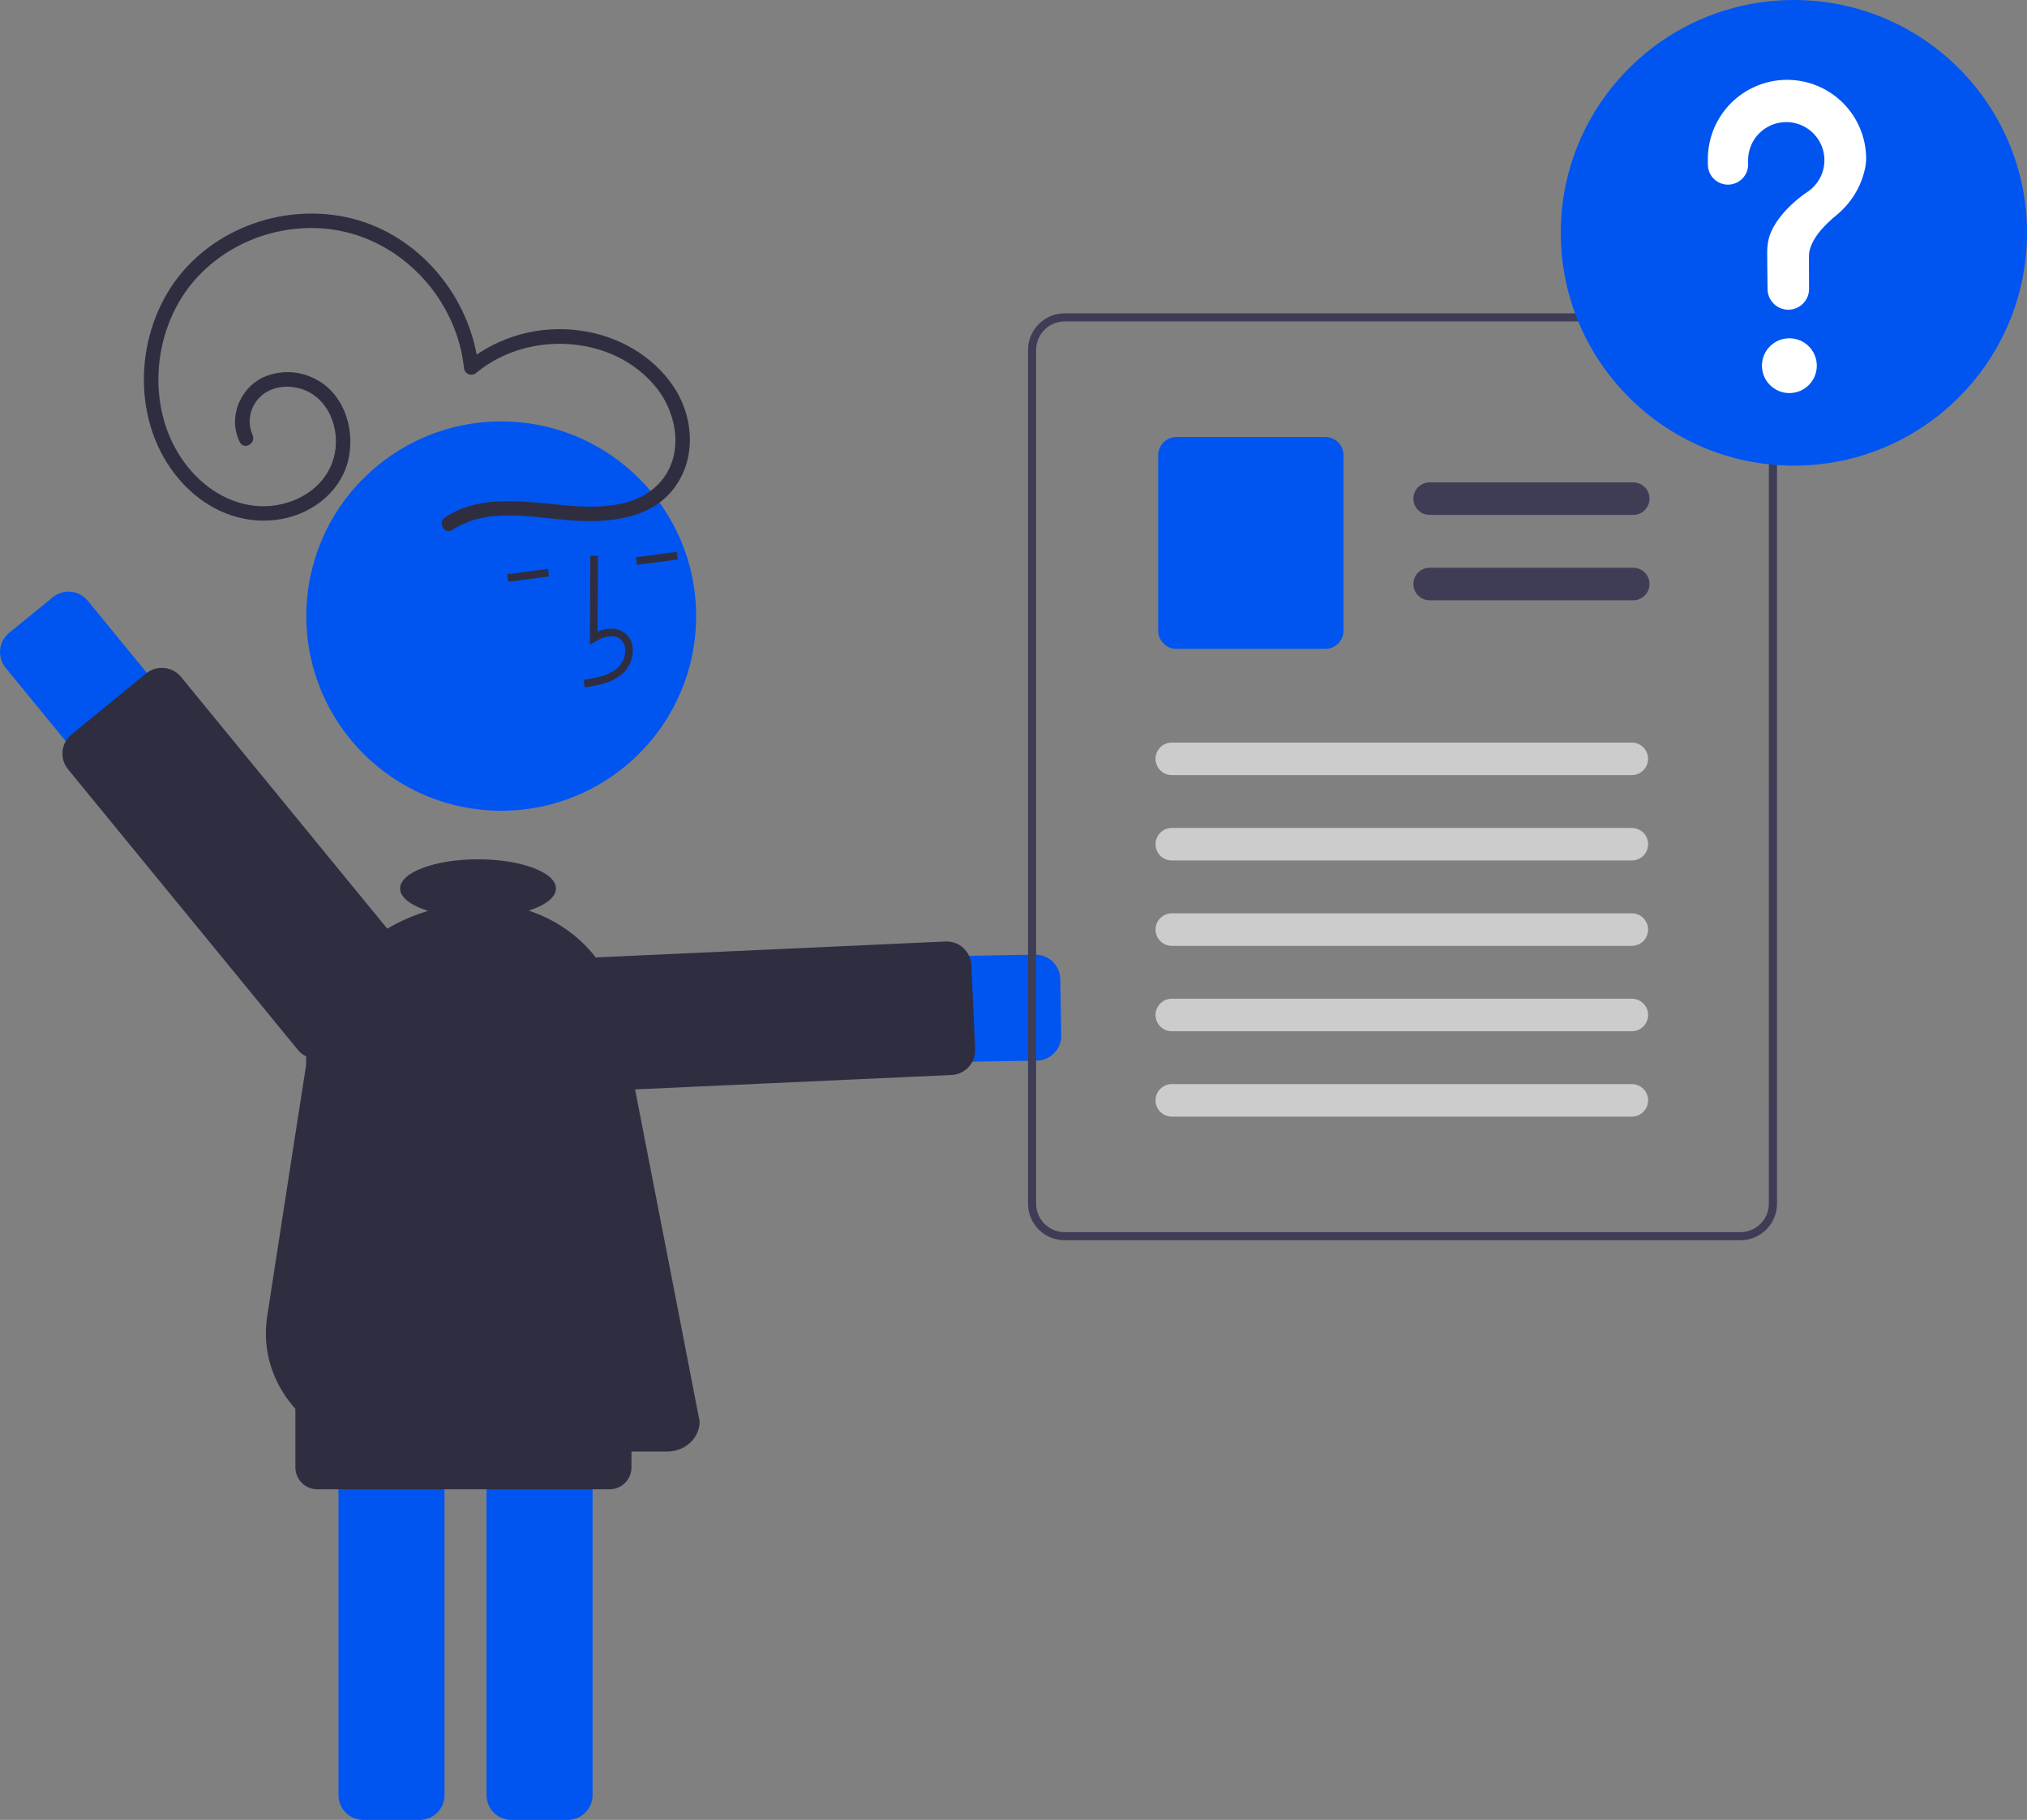 <svg width="245" height="220" viewBox="0 0 245 220" fill="none" xmlns="http://www.w3.org/2000/svg">
<rect x="0" y="0" width="245" height="220" fill="#808080" stroke="none"/>
<g clip-path="url(#clip0_2508_21659)">
<path d="M125.32 128.209L71.914 129.147C71.071 129.164 70.233 129.014 69.448 128.707C68.663 128.399 67.947 127.941 67.339 127.356C66.732 126.772 66.246 126.074 65.909 125.302C65.573 124.529 65.392 123.699 65.377 122.856C65.362 122.014 65.514 121.178 65.823 120.394C66.132 119.611 66.593 118.896 67.18 118.291C67.766 117.685 68.466 117.202 69.24 116.867C70.013 116.532 70.846 116.353 71.689 116.34L125.095 115.402C125.891 115.388 126.66 115.691 127.233 116.243C127.806 116.796 128.136 117.553 128.15 118.348L128.27 125.158C128.283 125.918 128.007 126.655 127.496 127.22C126.986 127.785 126.28 128.135 125.521 128.199C125.455 128.204 125.388 128.208 125.32 128.209Z" fill="#0055F1"/>
<path d="M115.006 129.949L71.191 131.947C70.797 131.965 70.404 131.906 70.033 131.772C69.662 131.638 69.321 131.432 69.03 131.167C68.739 130.901 68.503 130.581 68.335 130.224C68.168 129.868 68.073 129.482 68.055 129.088L67.591 118.942C67.555 118.147 67.836 117.371 68.373 116.783C68.909 116.195 69.658 115.845 70.454 115.809L114.269 113.811C114.663 113.793 115.056 113.852 115.427 113.986C115.798 114.12 116.139 114.326 116.43 114.591C116.721 114.857 116.957 115.177 117.125 115.534C117.292 115.89 117.387 116.276 117.405 116.67L117.869 126.816C117.903 127.591 117.637 128.349 117.124 128.932C116.612 129.515 115.893 129.877 115.12 129.942C115.082 129.945 115.044 129.948 115.006 129.949Z" fill="#2F2E41"/>
<path d="M40.911 217.001V160.241C40.912 159.446 41.229 158.683 41.792 158.121C42.354 157.559 43.118 157.243 43.914 157.242H50.732C51.528 157.243 52.291 157.559 52.854 158.121C53.417 158.683 53.733 159.446 53.734 160.241V217.001C53.733 217.796 53.417 218.558 52.854 219.121C52.291 219.683 51.528 219.999 50.732 220H43.914C43.118 219.999 42.354 219.683 41.792 219.121C41.229 218.558 40.912 217.796 40.911 217.001Z" fill="#0055F1"/>
<path d="M58.803 217.001V160.241C58.804 159.446 59.12 158.683 59.683 158.121C60.246 157.559 61.009 157.243 61.805 157.242H68.623C69.419 157.243 70.182 157.559 70.745 158.121C71.308 158.683 71.625 159.446 71.626 160.241V217.001C71.625 217.796 71.308 218.558 70.745 219.121C70.182 219.683 69.419 219.999 68.623 220H61.805C61.009 219.999 60.246 219.683 59.683 219.121C59.12 218.558 58.804 217.796 58.803 217.001Z" fill="#0055F1"/>
<path d="M60.584 98.007C73.594 98.007 84.142 87.471 84.142 74.475C84.142 61.478 73.594 50.943 60.584 50.943C47.573 50.943 37.025 61.478 37.025 74.475C37.025 87.471 47.573 98.007 60.584 98.007Z" fill="#0055F1"/>
<path d="M73.336 82.509C74.094 82.26 74.789 81.852 75.376 81.313C75.765 80.927 76.064 80.462 76.254 79.949C76.444 79.435 76.519 78.887 76.474 78.342C76.45 77.953 76.335 77.576 76.14 77.239C75.945 76.902 75.675 76.614 75.351 76.399C74.508 75.859 73.381 75.857 72.234 76.362L72.278 67.176L71.354 67.171L71.303 77.971L72.014 77.524C72.84 77.006 74.019 76.642 74.852 77.175C75.058 77.317 75.228 77.503 75.35 77.721C75.472 77.938 75.542 78.181 75.555 78.43C75.586 78.836 75.529 79.244 75.388 79.626C75.247 80.009 75.025 80.356 74.738 80.645C73.718 81.619 72.23 81.923 70.532 82.195L70.679 83.106C71.58 82.987 72.47 82.787 73.336 82.509Z" fill="#2F2E41"/>
<path d="M81.801 66.712L76.868 67.362L76.989 68.277L81.922 67.626L81.801 66.712Z" fill="#2F2E41"/>
<path d="M66.231 68.765L61.298 69.416L61.419 70.331L66.352 69.68L66.231 68.765Z" fill="#2F2E41"/>
<path d="M10.603 72.617L44.427 113.911C44.961 114.562 45.361 115.311 45.604 116.117C45.848 116.922 45.93 117.767 45.846 118.604C45.763 119.441 45.515 120.254 45.117 120.995C44.719 121.737 44.179 122.392 43.527 122.925C42.875 123.458 42.124 123.857 41.318 124.1C40.512 124.343 39.666 124.425 38.828 124.341C37.99 124.257 37.176 124.009 36.434 123.611C35.692 123.213 35.036 122.673 34.503 122.022L0.679 80.727C0.429 80.423 0.242 80.072 0.128 79.695C0.014 79.317 -0.024 78.922 0.015 78.53C0.054 78.138 0.17 77.758 0.357 77.41C0.543 77.064 0.796 76.757 1.101 76.507L6.378 72.195C6.994 71.691 7.786 71.452 8.578 71.531C9.37 71.611 10.099 72.001 10.603 72.617Z" fill="#0055F1"/>
<path d="M21.884 81.833L49.658 115.742C49.908 116.046 50.095 116.397 50.209 116.774C50.323 117.151 50.361 117.547 50.322 117.939C50.283 118.331 50.167 118.711 49.98 119.058C49.794 119.405 49.541 119.712 49.236 119.962L40.223 127.328C39.918 127.577 39.566 127.764 39.189 127.878C38.812 127.992 38.415 128.03 38.023 127.991C37.631 127.952 37.25 127.836 36.902 127.65C36.555 127.463 36.248 127.211 35.998 126.906L8.223 92.997C7.72 92.381 7.482 91.591 7.561 90.8C7.64 90.009 8.03 89.281 8.646 88.777L17.659 81.411C18.275 80.907 19.066 80.669 19.859 80.748C20.651 80.827 21.379 81.217 21.884 81.833Z" fill="#2F2E41"/>
<path d="M214.447 40.61C214.107 39.805 213.539 39.116 212.812 38.63C212.084 38.144 211.23 37.882 210.355 37.876H128.681C127.507 37.876 126.381 38.342 125.551 39.172C124.721 40.001 124.255 41.125 124.254 42.298V145.508C124.255 146.68 124.721 147.805 125.551 148.634C126.381 149.463 127.507 149.93 128.681 149.93H210.358C211.532 149.929 212.657 149.462 213.487 148.633C214.317 147.804 214.784 146.68 214.786 145.508V42.298C214.788 41.719 214.673 41.145 214.45 40.61H214.447ZM213.799 145.508C213.798 146.42 213.435 147.294 212.79 147.939C212.144 148.584 211.268 148.947 210.355 148.948H128.681C127.768 148.948 126.892 148.585 126.246 147.94C125.6 147.295 125.237 146.421 125.237 145.508V42.298C125.238 41.386 125.602 40.512 126.247 39.867C126.893 39.222 127.768 38.859 128.681 38.858H210.358C211.046 38.861 211.718 39.068 212.287 39.453C212.856 39.839 213.298 40.385 213.555 41.022C213.605 41.149 213.648 41.279 213.685 41.41C213.763 41.7 213.802 41.999 213.802 42.298L213.799 145.508Z" fill="#3F3D56"/>
<path d="M197.403 62.243H172.801C172.543 62.243 172.286 62.193 172.047 62.094C171.808 61.996 171.591 61.851 171.408 61.668C171.225 61.486 171.079 61.269 170.98 61.03C170.881 60.791 170.83 60.535 170.83 60.277C170.83 60.019 170.881 59.763 170.98 59.524C171.079 59.285 171.225 59.068 171.408 58.886C171.591 58.703 171.808 58.558 172.047 58.46C172.286 58.361 172.543 58.311 172.801 58.311H197.403C197.661 58.311 197.918 58.361 198.157 58.46C198.396 58.558 198.613 58.703 198.796 58.886C198.979 59.068 199.125 59.285 199.224 59.524C199.323 59.763 199.374 60.019 199.374 60.277C199.374 60.535 199.323 60.791 199.224 61.03C199.125 61.269 198.979 61.486 198.796 61.668C198.613 61.851 198.396 61.996 198.157 62.094C197.918 62.193 197.661 62.243 197.403 62.243Z" fill="#3F3D56"/>
<path d="M197.403 72.564H172.801C172.543 72.565 172.286 72.514 172.047 72.415C171.808 72.317 171.591 72.172 171.408 71.99C171.225 71.807 171.079 71.59 170.98 71.351C170.881 71.113 170.83 70.857 170.83 70.598C170.83 70.34 170.881 70.084 170.98 69.845C171.079 69.606 171.225 69.39 171.408 69.207C171.591 69.025 171.808 68.88 172.047 68.781C172.286 68.683 172.543 68.632 172.801 68.632H197.403C197.661 68.632 197.918 68.683 198.157 68.781C198.396 68.88 198.613 69.025 198.796 69.207C198.979 69.39 199.125 69.606 199.224 69.845C199.323 70.084 199.374 70.34 199.374 70.598C199.374 70.857 199.323 71.113 199.224 71.351C199.125 71.59 198.979 71.807 198.796 71.99C198.613 72.172 198.396 72.317 198.157 72.415C197.918 72.514 197.661 72.565 197.403 72.564Z" fill="#3F3D56"/>
<path d="M160.179 78.441H142.201C141.614 78.441 141.051 78.207 140.636 77.793C140.22 77.378 139.987 76.816 139.986 76.229V55.037C139.987 54.451 140.22 53.888 140.636 53.474C141.051 53.059 141.614 52.826 142.201 52.825H160.179C160.766 52.826 161.329 53.059 161.744 53.474C162.159 53.888 162.393 54.451 162.393 55.037V76.229C162.393 76.816 162.159 77.378 161.744 77.793C161.329 78.207 160.766 78.441 160.179 78.441Z" fill="#0055F1"/>
<path d="M197.232 93.698H141.633C141.111 93.698 140.611 93.49 140.242 93.122C139.872 92.753 139.665 92.253 139.665 91.732C139.665 91.21 139.872 90.71 140.242 90.341C140.611 89.973 141.111 89.766 141.633 89.766H197.232C197.754 89.766 198.255 89.973 198.624 90.341C198.993 90.71 199.2 91.21 199.2 91.732C199.2 92.253 198.993 92.753 198.624 93.122C198.255 93.49 197.754 93.698 197.232 93.698Z" fill="#CCCCCC"/>
<path d="M197.232 104.019H141.633C141.112 104.018 140.612 103.811 140.243 103.442C139.875 103.073 139.668 102.574 139.668 102.053C139.668 101.532 139.875 101.032 140.243 100.664C140.612 100.295 141.112 100.088 141.633 100.087H197.232C197.491 100.087 197.747 100.137 197.986 100.236C198.225 100.334 198.443 100.479 198.626 100.662C198.809 100.844 198.954 101.061 199.053 101.3C199.152 101.539 199.203 101.794 199.203 102.053C199.203 102.311 199.152 102.567 199.053 102.806C198.954 103.045 198.809 103.262 198.626 103.444C198.443 103.627 198.225 103.771 197.986 103.87C197.747 103.969 197.491 104.019 197.232 104.019Z" fill="#CCCCCC"/>
<path d="M197.232 114.34H141.633C141.112 114.339 140.612 114.131 140.243 113.763C139.875 113.394 139.668 112.895 139.668 112.374C139.668 111.853 139.875 111.353 140.243 110.985C140.612 110.616 141.112 110.409 141.633 110.408H197.232C197.491 110.407 197.747 110.458 197.986 110.556C198.225 110.655 198.443 110.8 198.626 110.982C198.809 111.165 198.954 111.382 199.053 111.621C199.152 111.859 199.203 112.115 199.203 112.374C199.203 112.632 199.152 112.888 199.053 113.127C198.954 113.365 198.809 113.582 198.626 113.765C198.443 113.948 198.225 114.092 197.986 114.191C197.747 114.29 197.491 114.34 197.232 114.34Z" fill="#CCCCCC"/>
<path d="M197.232 124.66H141.633C141.112 124.66 140.612 124.452 140.243 124.084C139.875 123.715 139.668 123.215 139.668 122.695C139.668 122.174 139.875 121.674 140.243 121.305C140.612 120.937 141.112 120.729 141.633 120.729H197.232C197.491 120.728 197.747 120.779 197.986 120.877C198.225 120.976 198.443 121.121 198.626 121.303C198.809 121.486 198.954 121.703 199.053 121.941C199.152 122.18 199.203 122.436 199.203 122.695C199.203 122.953 199.152 123.209 199.053 123.448C198.954 123.686 198.809 123.903 198.626 124.086C198.443 124.268 198.225 124.413 197.986 124.512C197.747 124.61 197.491 124.661 197.232 124.66Z" fill="#CCCCCC"/>
<path d="M197.232 134.982H141.633C141.112 134.981 140.612 134.773 140.243 134.405C139.875 134.036 139.668 133.537 139.668 133.016C139.668 132.495 139.875 131.995 140.243 131.627C140.612 131.258 141.112 131.051 141.633 131.05H197.232C197.491 131.049 197.747 131.1 197.986 131.199C198.225 131.297 198.443 131.442 198.626 131.625C198.809 131.807 198.954 132.024 199.053 132.263C199.152 132.501 199.203 132.757 199.203 133.016C199.203 133.274 199.152 133.53 199.053 133.769C198.954 134.008 198.809 134.224 198.626 134.407C198.443 134.59 198.225 134.734 197.986 134.833C197.747 134.932 197.491 134.982 197.232 134.982Z" fill="#CCCCCC"/>
<path d="M216.824 56.289C232.385 56.289 245 43.688 245 28.145C245 12.601 232.385 0 216.824 0C201.262 0 188.647 12.601 188.647 28.145C188.647 43.688 201.262 56.289 216.824 56.289Z" fill="#0055F1"/>
<path d="M216.278 47.517C218.109 47.517 219.594 46.034 219.594 44.205C219.594 42.376 218.109 40.894 216.278 40.894C214.447 40.894 212.963 42.376 212.963 44.205C212.963 46.034 214.447 47.517 216.278 47.517Z" fill="white"/>
<path d="M215.923 9.649C213.424 9.674 211.033 10.672 209.259 12.431C207.485 14.19 206.469 16.571 206.426 19.067C206.425 19.115 206.425 19.451 206.425 19.89C206.425 20.534 206.681 21.152 207.137 21.608C207.593 22.064 208.212 22.32 208.857 22.32C209.502 22.319 210.121 22.063 210.578 21.607C211.034 21.151 211.29 20.533 211.29 19.888V19.886C211.29 19.587 211.29 19.381 211.29 19.368C211.29 18.568 211.498 17.782 211.894 17.087C212.29 16.392 212.861 15.812 213.55 15.404C214.238 14.996 215.021 14.774 215.822 14.76C216.623 14.746 217.413 14.941 218.116 15.324C218.818 15.708 219.409 16.268 219.829 16.949C220.249 17.63 220.485 18.408 220.512 19.207C220.54 20.007 220.359 20.8 219.987 21.508C219.615 22.216 219.065 22.815 218.39 23.247L218.391 23.248C218.391 23.248 214.93 25.474 213.874 28.527L213.875 28.528C213.69 29.153 213.596 29.802 213.596 30.455C213.596 30.723 213.612 33.07 213.642 34.974C213.653 35.631 213.922 36.258 214.391 36.719C214.86 37.18 215.492 37.438 216.15 37.438C216.479 37.438 216.805 37.373 217.109 37.247C217.414 37.121 217.69 36.937 217.923 36.704C218.156 36.472 218.341 36.195 218.467 35.892C218.593 35.587 218.658 35.262 218.657 34.933L218.657 34.917C218.647 33.173 218.641 31.142 218.641 30.995C218.641 29.12 220.452 27.251 221.939 26.033C223.661 24.64 224.871 22.716 225.38 20.562C225.49 20.118 225.55 19.663 225.56 19.206C225.56 17.951 225.313 16.708 224.832 15.549C224.351 14.389 223.646 13.336 222.758 12.448C221.869 11.561 220.815 10.857 219.654 10.376C218.493 9.896 217.249 9.649 215.992 9.649C215.969 9.649 215.946 9.649 215.923 9.649Z" fill="white"/>
<path d="M54.678 64.063C58.896 61.293 64.197 62.539 68.885 62.901C73.121 63.228 78.141 62.906 81.121 59.449C84.22 55.852 83.961 50.513 81.395 46.708C78.869 42.964 74.676 40.6 70.24 39.976C67.783 39.617 65.277 39.772 62.883 40.432C60.488 41.093 58.258 42.244 56.333 43.813L57.841 44.436C56.962 36.047 50.787 28.463 42.502 26.405C34.119 24.324 24.744 27.876 20.272 35.343C15.863 42.703 16.385 52.974 22.732 59.09C25.779 62.028 29.925 63.524 34.133 62.725C38.013 61.989 41.461 59.163 42.187 55.173C42.86 51.474 41.389 47.273 37.788 45.658C36.802 45.199 35.725 44.969 34.638 44.986C33.55 45.004 32.481 45.268 31.511 45.758C30.632 46.252 29.889 46.956 29.349 47.806C28.809 48.657 28.489 49.629 28.417 50.633C28.349 51.606 28.548 52.579 28.991 53.447C29.491 54.467 31.014 53.574 30.516 52.557C30.194 51.809 30.102 50.983 30.253 50.183C30.404 49.383 30.79 48.646 31.362 48.067C32.671 46.701 34.738 46.474 36.478 47.032C39.661 48.054 41.067 51.702 40.467 54.797C39.795 58.263 36.832 60.491 33.459 61.061C29.791 61.681 26.214 60.134 23.667 57.532C18.334 52.082 17.873 43.304 21.47 36.8C25.12 30.202 32.904 26.659 40.319 27.765C47.652 28.86 53.69 34.621 55.572 41.724C55.809 42.614 55.977 43.521 56.075 44.436C56.081 44.608 56.136 44.774 56.234 44.916C56.332 45.057 56.469 45.167 56.628 45.233C56.787 45.298 56.961 45.317 57.13 45.286C57.3 45.256 57.456 45.177 57.582 45.06C63.848 39.862 74.268 40.42 79.406 46.959C81.925 50.165 82.668 55.145 79.725 58.366C76.924 61.433 72.272 61.436 68.446 61.1C63.551 60.671 58.171 59.66 53.786 62.539C52.84 63.161 53.724 64.689 54.678 64.063Z" fill="#2F2E41"/>
<path d="M73.674 180.034H38.35C37.647 180.033 36.974 179.754 36.477 179.258C35.98 178.762 35.701 178.089 35.7 177.388V165.626C35.701 164.924 35.98 164.252 36.477 163.755C36.974 163.259 37.647 162.98 38.35 162.979H73.674C74.377 162.98 75.05 163.259 75.547 163.755C76.044 164.252 76.323 164.924 76.324 165.626V177.388C76.323 178.089 76.044 178.762 75.547 179.258C75.05 179.754 74.377 180.033 73.674 180.034Z" fill="#2F2E41"/>
<path d="M74.881 122.046C73.775 116.396 69.48 111.922 63.905 110.082C65.918 109.435 67.198 108.477 67.198 107.405C67.198 105.456 62.981 103.876 57.778 103.876C52.576 103.876 48.358 105.456 48.358 107.405C48.358 108.492 49.673 109.464 51.737 110.111C43.19 112.657 36.986 120.087 36.986 128.837C36.986 128.837 34.355 145.685 32.289 159.152C30.968 167.768 38.189 175.47 47.587 175.47H80.638C82.803 175.47 84.564 173.839 84.564 171.834C84.564 171.834 78.474 140.398 74.881 122.046Z" fill="#2F2E41"/>
</g>
<defs>
<clipPath id="clip0_2508_21659">
<rect width="245" height="220" fill="white"/>
</clipPath>
</defs>
</svg>
